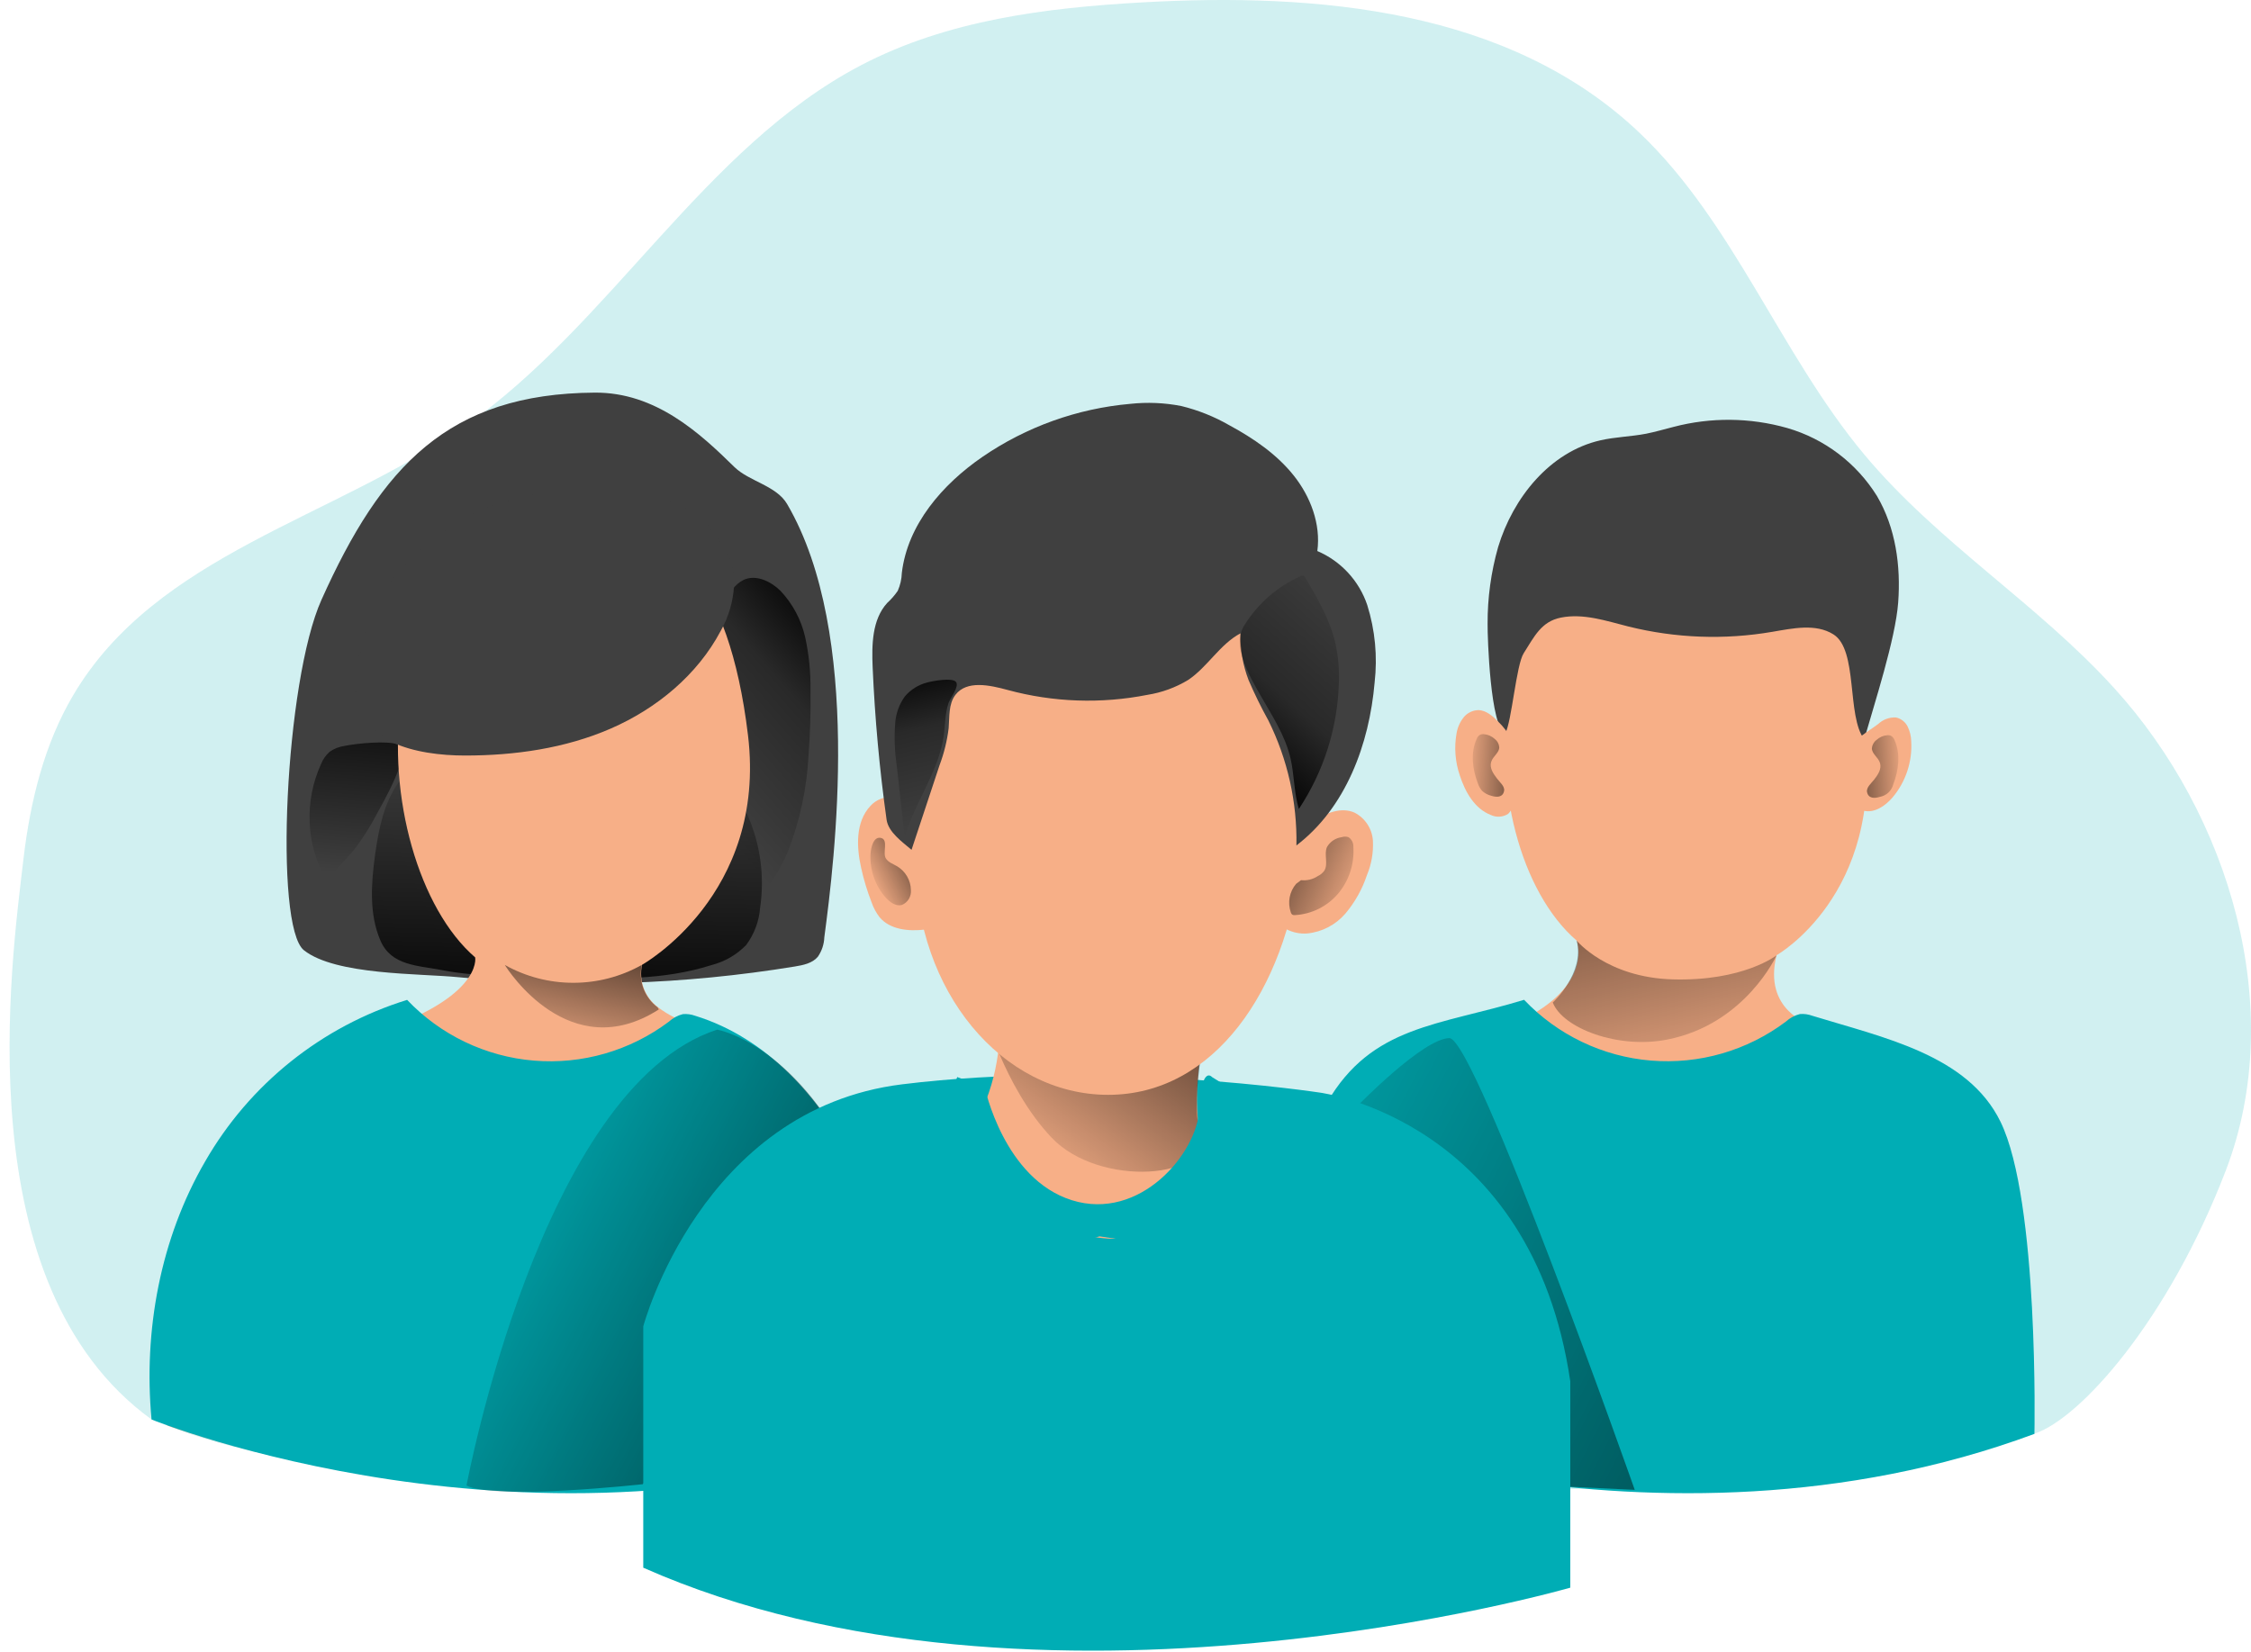<svg width="94" height="69" viewBox="0 0 94 69" fill="none" xmlns="http://www.w3.org/2000/svg">
<path opacity="0.18" d="M6.328 59.284C-1.455 53.647 0.477 40.187 0.983 35.851C1.264 33.464 1.85 31.077 3.058 29.034C6.538 23.14 13.948 21.652 19.425 17.792C25.52 13.52 29.4 6.152 35.959 2.723C39.569 0.836 43.681 0.325 47.709 0.099C55.022 -0.312 63.026 0.38 68.461 5.543C72.392 9.277 74.352 14.788 77.844 18.975C80.924 22.669 85.082 25.202 88.305 28.759C93.093 34.037 95.539 42.114 92.951 48.878C90.546 55.145 86.865 59.257 84.956 59.877C78.829 61.868 65.437 62.109 59.029 62.564C52.16 63.051 45.977 61.985 39.095 62.007C28.477 62.042 13.99 62.629 6.336 59.275" fill="#00ADB5"/>
<path d="M65.842 39.286C65.842 39.286 66.837 41.793 61.61 43.346C56.383 44.899 53.514 51.042 53.627 56.209V59.54C53.627 59.54 69.881 65.513 83.665 60.001C83.665 60.001 84.992 46.044 75.568 42.771C75.568 42.771 73.615 42.195 74.188 39.895C74.188 39.895 78.67 37.366 77.864 30.704C77.059 24.041 74.5 21.973 71.854 21.822C61.17 21.214 61.132 35.227 65.842 39.286Z" fill="#F7AF87"/>
<path d="M84.956 59.886C84.956 59.886 85.156 50.152 83.538 46.847C82.174 44.054 78.652 43.337 75.679 42.423C75.514 42.362 75.337 42.337 75.161 42.352C74.944 42.408 74.744 42.516 74.577 42.667C72.961 43.883 70.954 44.462 68.938 44.295C66.922 44.127 65.038 43.224 63.645 41.757C60.079 42.844 57.29 42.821 55.418 46.047C53.547 49.272 52.62 55.57 52.972 59.282C52.963 59.284 69.029 65.794 84.956 59.886Z" fill="#00ADB5"/>
<path d="M56.739 46.137C56.739 46.137 59.438 43.37 60.524 43.357C61.61 43.343 68.266 62.224 68.266 62.224L58.332 61.75L56.739 46.137Z" fill="url(#paint0_linear_1_47)"/>
<path d="M62.559 22.853C63.181 20.787 64.725 18.871 66.828 18.391C67.457 18.247 68.105 18.236 68.737 18.115C69.122 18.039 69.498 17.927 69.879 17.831C71.439 17.42 73.081 17.435 74.633 17.876C76.191 18.327 77.526 19.34 78.382 20.718C79.161 22.046 79.38 23.629 79.267 25.16C79.154 26.691 78.267 29.403 77.849 30.878C77.106 29.905 77.601 27.144 76.561 26.494C75.823 26.032 74.871 26.242 74.011 26.388C72.015 26.731 69.97 26.655 68.005 26.167C67.074 25.932 66.118 25.605 65.178 25.795C64.362 25.959 64.072 26.585 63.63 27.279C63.316 27.759 63.127 30.155 62.86 30.622C62.236 30.401 62.114 26.605 62.121 26.058C62.116 24.974 62.264 23.895 62.559 22.853Z" fill="#404040"/>
<path d="M78.428 30.241C78.528 30.147 78.645 30.074 78.773 30.026C78.901 29.979 79.037 29.958 79.174 29.965C79.278 29.987 79.376 30.033 79.46 30.099C79.545 30.164 79.613 30.248 79.661 30.343C79.755 30.535 79.806 30.744 79.811 30.958C79.862 31.811 79.583 32.651 79.032 33.305C78.729 33.659 78.278 33.969 77.825 33.86C77.734 33.844 77.65 33.8 77.586 33.734C77.536 33.672 77.5 33.601 77.48 33.524C77.303 32.855 77.291 32.153 77.444 31.478C77.495 31.184 77.524 30.896 77.772 30.706C77.977 30.547 78.216 30.401 78.428 30.241Z" fill="#F7AF87"/>
<path d="M33.193 40.366C33.543 40.309 33.923 40.231 34.151 39.961C34.318 39.721 34.412 39.439 34.423 39.147C34.85 35.937 36.038 26.481 32.875 21.061C32.432 20.287 31.291 20.108 30.676 19.513C29.234 18.097 27.387 16.38 24.834 16.398C18.715 16.44 15.93 19.468 13.424 25.052C11.902 28.438 11.433 38.696 12.694 39.689C14.021 40.735 17.516 40.651 19.162 40.815C23.839 41.276 28.556 41.125 33.193 40.366Z" fill="#404040"/>
<path d="M30.594 24.609C30.711 24.45 30.862 24.319 31.037 24.227C31.552 23.974 32.176 24.271 32.585 24.669C33.101 25.214 33.461 25.888 33.625 26.62C33.782 27.347 33.856 28.089 33.846 28.832C33.859 29.745 33.831 30.658 33.762 31.571C33.691 32.913 33.411 34.237 32.93 35.493C32.415 36.734 31.572 37.869 30.417 38.552C29.559 35.482 29.479 32.257 29.406 29.071C29.393 28.564 29.382 28.06 29.393 27.556C29.393 27.357 29.338 26.972 29.433 26.795C29.528 26.618 29.698 26.653 29.853 26.536C30.099 26.352 30.057 26.012 30.112 25.733C30.198 25.33 30.361 24.949 30.594 24.609Z" fill="url(#paint1_linear_1_47)"/>
<path d="M14.391 31.153C14.165 31.184 13.951 31.268 13.765 31.398C13.606 31.541 13.482 31.718 13.404 31.916C13.055 32.683 12.893 33.523 12.931 34.365C12.97 35.207 13.208 36.028 13.625 36.76C13.625 36.76 14.667 35.643 14.758 35.528C15.117 35.062 15.435 34.566 15.709 34.046C15.959 33.571 17.271 31.365 16.609 31.093C16.191 30.923 14.895 31.047 14.391 31.153Z" fill="url(#paint2_linear_1_47)"/>
<path d="M15.888 39.286C15.404 38.165 15.501 36.884 15.667 35.674C15.815 34.621 16.03 33.537 16.647 32.672C17.222 31.913 18.012 31.345 18.914 31.042C19.812 30.744 20.746 30.573 21.691 30.533C23.047 30.44 24.41 30.462 25.763 30.6C26.715 30.664 27.65 30.889 28.528 31.263C29.723 31.848 30.675 32.832 31.218 34.046C31.754 35.259 31.935 36.599 31.742 37.911C31.699 38.475 31.496 39.016 31.158 39.47C30.762 39.876 30.263 40.165 29.714 40.306C27.723 40.943 25.613 40.895 23.551 40.813C21.841 40.746 20.113 40.844 18.43 40.512C17.443 40.32 16.34 40.335 15.888 39.286Z" fill="url(#paint3_linear_1_47)"/>
<path d="M37.031 59.998C23.239 65.513 6.993 59.538 6.993 59.538V56.22C6.87 51.039 9.745 44.894 14.977 43.346C20.208 41.797 19.843 39.986 19.843 39.986C15.136 35.929 14.534 21.216 25.226 21.826C27.88 21.977 30.435 24.039 31.236 30.71C32.036 37.382 26.811 40.295 26.811 40.295C26.741 40.623 26.766 40.964 26.884 41.277C27.002 41.591 27.207 41.864 27.475 42.065C27.908 42.399 28.405 42.641 28.935 42.775C38.348 46.042 37.031 59.998 37.031 59.998Z" fill="#F7AF87"/>
<path d="M19.414 31.555C21.498 31.555 23.604 31.257 25.513 30.425C27.422 29.593 29.123 28.188 30.096 26.35C30.425 25.773 30.615 25.128 30.652 24.465C30.676 23.213 29.882 22.043 28.827 21.369C27.772 20.694 26.495 20.451 25.245 20.397C22.553 20.285 19.773 21.043 17.724 22.793C16.875 23.514 16.183 24.4 15.688 25.398C15.194 26.395 14.908 27.484 14.848 28.596C14.749 31.024 17.428 31.553 19.414 31.555Z" fill="#404040"/>
<path d="M38.312 59.886C38.312 59.886 37.261 51.942 35.644 48.63C34.28 45.837 32.005 43.337 29.032 42.425C28.867 42.364 28.691 42.34 28.515 42.355C28.298 42.41 28.098 42.518 27.933 42.669C26.317 43.885 24.31 44.465 22.294 44.297C20.278 44.129 18.394 43.226 17.001 41.76C13.438 42.863 10.424 45.274 8.566 48.509C6.695 51.732 5.985 55.572 6.328 59.284C6.328 59.284 22.383 65.794 38.312 59.886Z" fill="#00ADB5"/>
<path d="M26.845 61.987C26.845 61.987 20.724 62.666 19.481 62.044C19.481 62.044 22.578 45.398 29.948 43.003C29.948 43.003 33.142 43.534 35.644 48.63C36.372 50.11 26.845 61.987 26.845 61.987Z" fill="url(#paint4_linear_1_47)"/>
<path d="M26.862 65.475V55.397C26.862 55.397 29.276 46.328 37.662 45.288C46.048 44.248 55.122 45.633 55.122 45.633C55.122 45.633 63.97 46.781 65.574 57.693V66.309C65.574 66.309 43.289 72.751 26.862 65.475Z" fill="#00ADB5"/>
<path d="M37.967 33.586C37.609 33.365 37.169 33.212 36.775 33.365C36.612 33.429 36.466 33.529 36.348 33.659C35.726 34.323 35.762 35.356 35.959 36.24C36.068 36.737 36.216 37.224 36.401 37.698C36.478 37.918 36.589 38.124 36.731 38.309C37.173 38.833 37.947 38.904 38.629 38.824C39.031 38.778 39.48 38.656 39.664 38.293C39.727 38.154 39.763 38.004 39.77 37.851C39.954 36.061 39.533 34.533 37.967 33.586Z" fill="#F7AF87"/>
<path d="M54.837 34.312C55.339 33.962 55.991 33.692 56.555 33.935C56.776 34.047 56.964 34.214 57.1 34.421C57.236 34.627 57.316 34.865 57.332 35.112C57.357 35.606 57.271 36.099 57.08 36.555C56.885 37.14 56.581 37.683 56.184 38.154C55.78 38.626 55.209 38.924 54.591 38.986C54.283 39.01 53.975 38.945 53.703 38.8C53.431 38.655 53.205 38.436 53.054 38.167C52.903 37.808 52.834 37.421 52.85 37.032C52.822 36.734 52.856 36.433 52.95 36.148C53.193 35.539 54.321 34.67 54.837 34.312Z" fill="#F7AF87"/>
<path d="M41.049 46.264C40.852 46.601 40.737 46.98 40.712 47.37C40.727 47.599 40.782 47.823 40.876 48.033C41.686 50.024 43.362 51.028 44.98 51.493C45.465 51.644 45.969 51.727 46.477 51.738C48.003 51.738 49.512 50.69 50.43 48.998C50.484 48.911 50.518 48.813 50.53 48.712C50.525 48.581 50.487 48.452 50.421 48.338C49.85 47.108 49.955 45.522 50.105 44.078C50.128 43.959 50.12 43.835 50.083 43.72C50.06 43.676 50.029 43.637 49.991 43.605C49.953 43.574 49.909 43.55 49.862 43.536C48.873 43.12 47.811 43.379 46.765 43.339C45.327 43.286 43.933 42.625 42.493 42.622C41.852 42.622 41.803 42.861 41.712 43.664C41.632 44.561 41.408 45.438 41.049 46.264Z" fill="#F7AF87"/>
<path d="M41.066 42.125C41.066 42.125 41.896 45.376 43.907 47.507C45.917 49.637 50.678 49.23 50.116 47.328C49.643 45.733 50.53 42.125 50.53 42.125H41.066Z" fill="url(#paint5_linear_1_47)"/>
<path d="M62.546 30.12C62.325 29.898 62.066 29.677 61.754 29.657C61.632 29.657 61.512 29.685 61.402 29.738C61.292 29.791 61.195 29.867 61.119 29.962C60.967 30.155 60.865 30.384 60.825 30.626C60.72 31.214 60.767 31.818 60.96 32.383C61.181 33.073 61.577 33.772 62.249 34.035C62.365 34.091 62.493 34.116 62.621 34.108C62.75 34.1 62.874 34.059 62.981 33.989C63.126 33.843 63.216 33.653 63.236 33.449C63.499 32.146 63.541 31.088 62.546 30.12Z" fill="#F7AF87"/>
<path d="M54.317 35.993C53.682 41.326 50.718 45.726 46.276 45.726C41.834 45.726 38.235 41.37 38.235 35.993C38.235 30.615 41.091 24.552 45.535 24.552C49.979 24.552 55.615 25.091 54.317 35.993Z" fill="#F7AF87"/>
<path d="M37.023 34.234C36.728 32.124 36.534 30.002 36.441 27.868C36.401 26.928 36.416 25.877 37.047 25.184C37.213 25.033 37.361 24.863 37.489 24.678C37.594 24.441 37.652 24.185 37.66 23.926C37.898 21.91 39.356 20.227 41.029 19.079C42.861 17.824 44.986 17.062 47.198 16.867C47.91 16.79 48.629 16.82 49.331 16.958C50.037 17.13 50.714 17.402 51.344 17.765C52.343 18.307 53.306 18.962 54.016 19.849C54.726 20.736 55.162 21.888 55.011 23.014C55.499 23.223 55.937 23.532 56.296 23.922C56.656 24.311 56.929 24.773 57.097 25.275C57.423 26.318 57.527 27.417 57.403 28.503C57.181 31.086 56.199 33.739 54.138 35.309C54.171 33.503 53.77 31.715 52.969 30.095C52.663 29.543 52.385 28.976 52.136 28.396C51.901 27.776 51.787 27.116 51.799 26.452C50.937 26.912 50.43 27.854 49.616 28.399C49.095 28.714 48.518 28.925 47.917 29.02C45.982 29.402 43.985 29.333 42.082 28.817C41.33 28.613 40.372 28.401 39.898 29.02C39.604 29.403 39.655 29.934 39.615 30.416C39.55 30.942 39.423 31.457 39.237 31.953L38.065 35.493C37.666 35.154 37.098 34.754 37.023 34.234Z" fill="#404040"/>
<path d="M27.511 42.16C23.792 44.542 21.202 40.503 21.082 40.302C21.956 40.791 22.939 41.047 23.94 41.047C24.941 41.047 25.925 40.791 26.798 40.302C26.728 40.629 26.753 40.97 26.871 41.284C26.988 41.598 27.194 41.871 27.462 42.072L27.511 42.16Z" fill="url(#paint6_linear_1_47)"/>
<path d="M62.513 32.515C62.358 32.314 62.194 32.073 62.269 31.825C62.344 31.577 62.605 31.449 62.608 31.21C62.603 31.142 62.583 31.076 62.551 31.016C62.518 30.956 62.474 30.904 62.42 30.863C62.292 30.746 62.13 30.675 61.957 30.662C61.898 30.657 61.839 30.67 61.787 30.699C61.728 30.741 61.684 30.801 61.661 30.869C61.402 31.449 61.488 32.13 61.716 32.723C61.754 32.836 61.814 32.94 61.891 33.031C62 33.13 62.132 33.201 62.276 33.236C62.497 33.307 62.758 33.309 62.809 33.033C62.846 32.834 62.614 32.657 62.513 32.515Z" fill="url(#paint7_linear_1_47)"/>
<path d="M78.265 32.559C78.42 32.358 78.583 32.117 78.508 31.869C78.433 31.622 78.172 31.493 78.168 31.254C78.173 31.186 78.193 31.12 78.226 31.061C78.258 31.001 78.303 30.948 78.358 30.907C78.484 30.789 78.647 30.718 78.82 30.706C78.879 30.701 78.937 30.714 78.988 30.743C79.047 30.786 79.092 30.845 79.117 30.914C79.373 31.493 79.287 32.175 79.059 32.767C79.025 32.897 78.954 33.015 78.855 33.105C78.756 33.197 78.634 33.257 78.501 33.281C78.28 33.352 78.019 33.354 77.966 33.077C77.931 32.883 78.154 32.701 78.265 32.559Z" fill="url(#paint8_linear_1_47)"/>
<path d="M54.33 36.76C54.575 36.788 54.822 36.729 55.027 36.592C55.134 36.542 55.227 36.466 55.299 36.371C55.48 36.086 55.281 35.69 55.412 35.38C55.476 35.267 55.566 35.171 55.673 35.099C55.781 35.027 55.905 34.981 56.033 34.964C56.124 34.934 56.221 34.934 56.312 34.964C56.38 35.009 56.434 35.072 56.47 35.145C56.505 35.218 56.521 35.299 56.516 35.38C56.561 36.081 56.336 36.773 55.887 37.313C55.663 37.579 55.387 37.797 55.076 37.953C54.765 38.108 54.425 38.2 54.078 38.22C54.042 38.225 54.006 38.22 53.974 38.205C53.938 38.181 53.913 38.145 53.903 38.103C53.833 37.903 53.816 37.688 53.855 37.48C53.894 37.271 53.987 37.077 54.124 36.915" fill="url(#paint9_linear_1_47)"/>
<path d="M36.989 35.847C37.091 36.017 37.297 36.083 37.467 36.183C37.638 36.286 37.779 36.43 37.879 36.602C37.979 36.774 38.034 36.968 38.038 37.167C38.051 37.298 38.021 37.43 37.954 37.544C37.886 37.657 37.784 37.745 37.662 37.796C37.416 37.864 37.171 37.689 36.998 37.501C36.775 37.253 36.604 36.963 36.493 36.649C36.382 36.334 36.334 36.001 36.352 35.667C36.366 35.446 36.461 34.889 36.815 35.004C37.098 35.103 36.852 35.617 36.989 35.847Z" fill="url(#paint10_linear_1_47)"/>
<path d="M37.788 29.084C37.551 29.412 37.411 29.8 37.383 30.204C37.339 30.787 37.359 31.373 37.445 31.951L37.779 34.958C38.195 33.52 39.177 32.265 39.401 30.785C39.471 30.314 39.458 29.823 39.608 29.367C39.675 29.168 40.069 28.677 39.923 28.483C39.777 28.288 38.938 28.443 38.719 28.505C38.356 28.597 38.031 28.799 37.788 29.084Z" fill="url(#paint11_linear_1_47)"/>
<path d="M54.306 24.065C54.339 24.046 54.378 24.038 54.416 24.043C54.465 24.054 54.494 24.101 54.52 24.145C55.029 25.014 55.547 25.901 55.77 26.886C55.886 27.43 55.933 27.986 55.909 28.542C55.852 30.412 55.274 32.229 54.239 33.787C54.031 33.099 54.053 32.361 53.888 31.659C53.666 30.708 53.111 29.874 52.627 29.025C52.184 28.25 51.412 26.943 51.974 26.098C52.532 25.204 53.344 24.496 54.306 24.065Z" fill="url(#paint12_linear_1_47)"/>
<path d="M65.842 39.286C65.842 39.286 67.1 40.822 69.839 40.904C72.794 40.992 74.188 39.899 74.188 39.899C74.188 39.899 72.885 42.775 69.631 43.416C67.572 43.828 65.255 42.943 64.842 41.868C64.842 41.879 66.191 40.625 65.842 39.286Z" fill="url(#paint13_linear_1_47)"/>
<path d="M41.126 45.427C41.126 45.427 41.925 49.241 44.763 50.128C47.601 51.015 49.996 48.177 50.085 46.314C50.173 44.452 50.618 44.987 50.618 44.987L51.328 45.429V52.437L45.917 51.637L40.595 53.145C40.595 53.145 39.175 46.757 39.974 44.983" fill="#00ADB5"/>
<defs>
<linearGradient id="paint0_linear_1_47" x1="48.107" y1="46.721" x2="96.433" y2="71.576" gradientUnits="userSpaceOnUse">
<stop stop-opacity="0"/>
<stop offset="0.99"/>
</linearGradient>
<linearGradient id="paint1_linear_1_47" x1="28.747" y1="33.155" x2="36.222" y2="26.636" gradientUnits="userSpaceOnUse">
<stop stop-opacity="0"/>
<stop offset="0.6" stop-opacity="0.36"/>
<stop offset="0.99"/>
</linearGradient>
<linearGradient id="paint2_linear_1_47" x1="14.563" y1="36.482" x2="15.207" y2="28.113" gradientUnits="userSpaceOnUse">
<stop stop-opacity="0"/>
<stop offset="0.99"/>
</linearGradient>
<linearGradient id="paint3_linear_1_47" x1="23.808" y1="31.21" x2="23.542" y2="43.186" gradientUnits="userSpaceOnUse">
<stop stop-opacity="0"/>
<stop offset="0.99"/>
</linearGradient>
<linearGradient id="paint4_linear_1_47" x1="18.759" y1="49.385" x2="47.74" y2="64.29" gradientUnits="userSpaceOnUse">
<stop stop-opacity="0"/>
<stop offset="0.99"/>
</linearGradient>
<linearGradient id="paint5_linear_1_47" x1="42.708" y1="49.13" x2="51.762" y2="36.289" gradientUnits="userSpaceOnUse">
<stop stop-opacity="0"/>
<stop offset="0.99"/>
</linearGradient>
<linearGradient id="paint6_linear_1_47" x1="23.575" y1="44.584" x2="25.349" y2="36.336" gradientUnits="userSpaceOnUse">
<stop stop-opacity="0"/>
<stop offset="0.99"/>
</linearGradient>
<linearGradient id="paint7_linear_1_47" x1="61.095" y1="31.914" x2="65.087" y2="32.113" gradientUnits="userSpaceOnUse">
<stop stop-opacity="0"/>
<stop offset="0.99"/>
</linearGradient>
<linearGradient id="paint8_linear_1_47" x1="79.68" y1="31.958" x2="75.688" y2="32.157" gradientUnits="userSpaceOnUse">
<stop stop-opacity="0"/>
<stop offset="0.99"/>
</linearGradient>
<linearGradient id="paint9_linear_1_47" x1="56.971" y1="37.395" x2="50.791" y2="34.643" gradientUnits="userSpaceOnUse">
<stop stop-opacity="0"/>
<stop offset="0.99"/>
</linearGradient>
<linearGradient id="paint10_linear_1_47" x1="36.257" y1="36.855" x2="39.783" y2="35.081" gradientUnits="userSpaceOnUse">
<stop stop-opacity="0"/>
<stop offset="0.99"/>
</linearGradient>
<linearGradient id="paint11_linear_1_47" x1="39.507" y1="34.535" x2="37.91" y2="27.616" gradientUnits="userSpaceOnUse">
<stop stop-opacity="0"/>
<stop offset="0.6" stop-opacity="0.36"/>
<stop offset="0.99"/>
</linearGradient>
<linearGradient id="paint12_linear_1_47" x1="57.542" y1="24.926" x2="51.2" y2="32.024" gradientUnits="userSpaceOnUse">
<stop stop-opacity="0"/>
<stop offset="0.6" stop-opacity="0.36"/>
<stop offset="0.99"/>
</linearGradient>
<linearGradient id="paint13_linear_1_47" x1="70.746" y1="46.449" x2="66.671" y2="28.036" gradientUnits="userSpaceOnUse">
<stop stop-opacity="0"/>
<stop offset="0.99"/>
</linearGradient>
</defs>
</svg>
